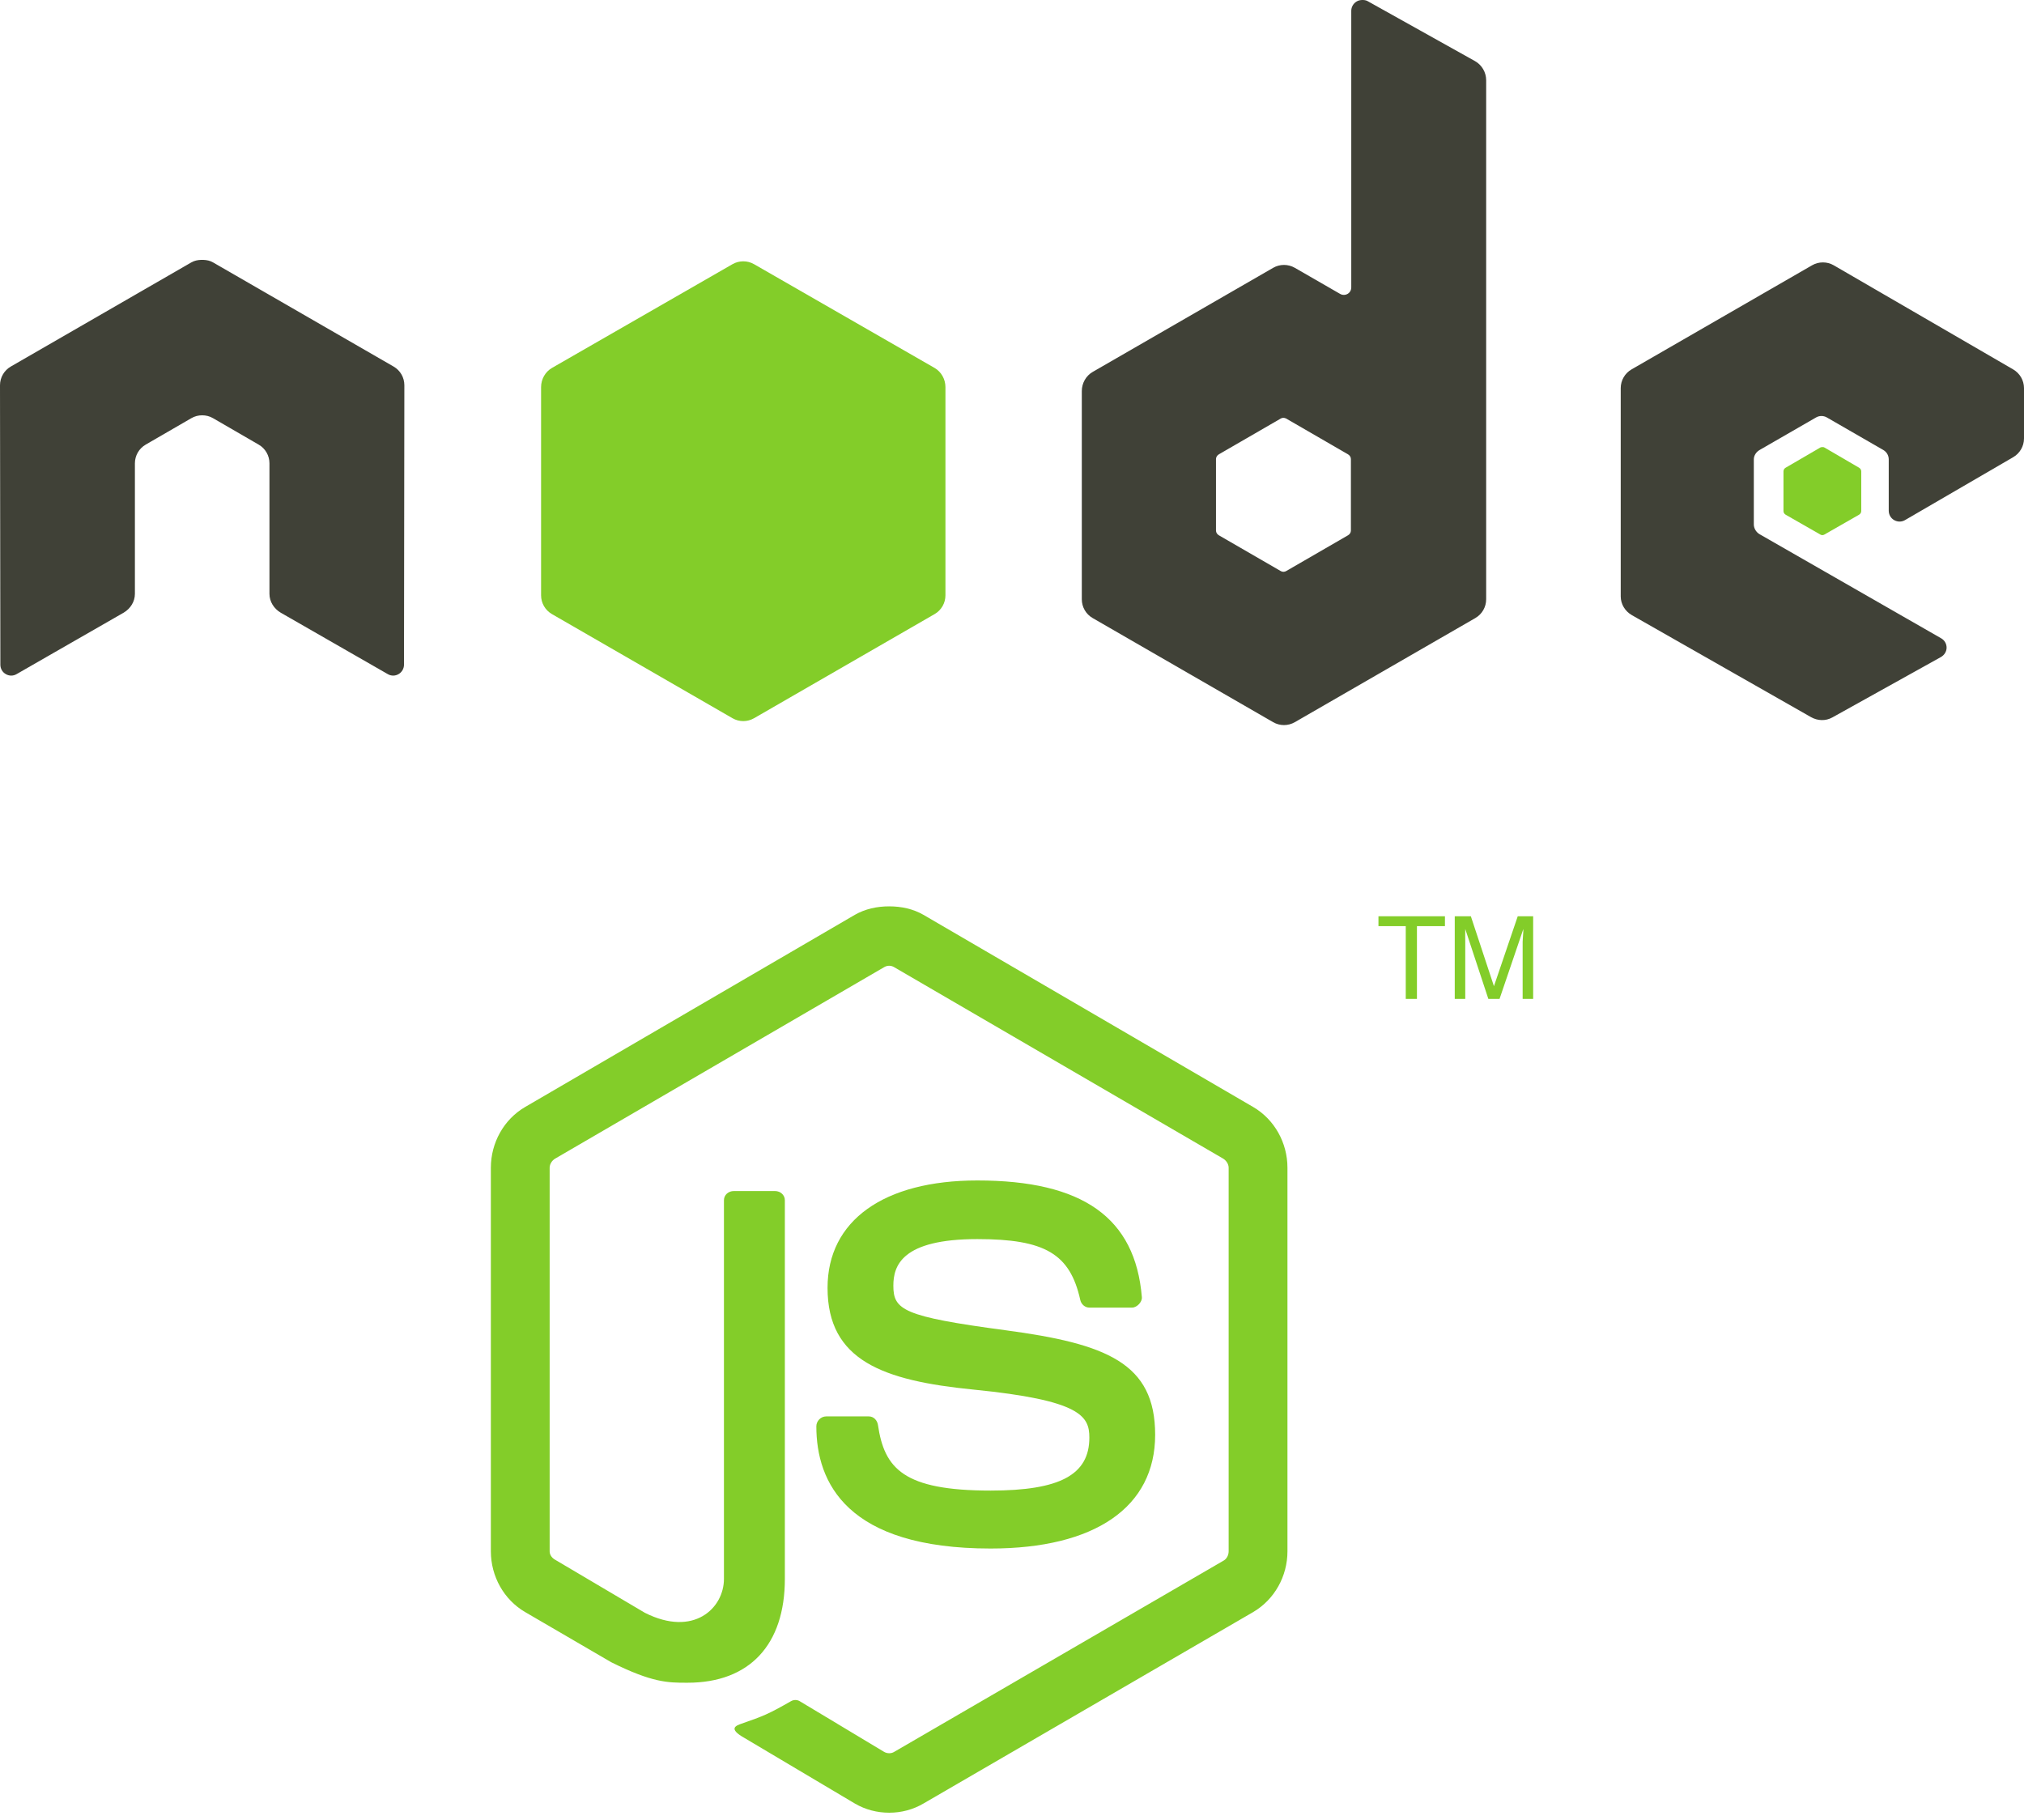 <svg width="129" height="116" viewBox="0 0 129 116" fill="none" xmlns="http://www.w3.org/2000/svg">
   <path fill-rule="evenodd" clip-rule="evenodd" d="M86.814 6.18725e-05C86.695 0.002 86.575 0.03 86.469 0.092C86.257 0.217 86.123 0.445 86.123 0.691V18.314C86.123 18.487 86.042 18.642 85.892 18.729C85.742 18.816 85.559 18.816 85.408 18.729L82.527 17.07C82.097 16.823 81.573 16.823 81.144 17.07L69.641 23.705C69.211 23.953 68.949 24.429 68.949 24.925V38.194C68.949 38.69 69.211 39.144 69.641 39.392L81.144 46.027C81.574 46.275 82.097 46.275 82.527 46.027L94.03 39.392C94.46 39.144 94.721 38.69 94.721 38.194V5.114C94.721 4.611 94.447 4.139 94.007 3.893L87.16 0.069C87.053 0.009 86.934 -0.001 86.814 0V6.18725e-05ZM12.817 16.563C12.598 16.572 12.392 16.61 12.195 16.724L0.692 23.359C0.263 23.607 0 24.058 0 24.557L0.023 42.364C0.023 42.612 0.151 42.842 0.369 42.963C0.582 43.091 0.847 43.091 1.06 42.963L7.884 39.047C8.316 38.79 8.598 38.344 8.598 37.849V29.533C8.598 29.037 8.86 28.581 9.29 28.335L12.195 26.653C12.411 26.528 12.644 26.469 12.886 26.469C13.123 26.469 13.367 26.528 13.578 26.653L16.482 28.335C16.913 28.581 17.174 29.037 17.174 29.533V37.849C17.174 38.344 17.459 38.793 17.888 39.047L24.712 42.963C24.926 43.091 25.191 43.091 25.404 42.963C25.615 42.842 25.749 42.612 25.749 42.364L25.772 24.557C25.772 24.058 25.512 23.607 25.081 23.359L13.578 16.724C13.383 16.61 13.176 16.572 12.955 16.563H12.817H12.817ZM116.183 16.724C115.943 16.724 115.707 16.785 115.491 16.909L103.988 23.543C103.559 23.791 103.297 24.245 103.297 24.741V38.01C103.297 38.509 103.578 38.962 104.011 39.208L115.422 45.704C115.844 45.945 116.358 45.963 116.782 45.727L123.698 41.88C123.917 41.758 124.066 41.531 124.067 41.281C124.068 41.031 123.938 40.807 123.721 40.682L112.149 34.048C111.932 33.924 111.78 33.674 111.78 33.426V29.279C111.78 29.031 111.934 28.804 112.149 28.68L115.745 26.607C115.959 26.483 116.222 26.483 116.437 26.607L120.033 28.68C120.248 28.804 120.379 29.031 120.379 29.279V32.55C120.379 32.799 120.509 33.026 120.724 33.149C120.94 33.273 121.201 33.274 121.416 33.149L128.308 29.141C128.736 28.893 129 28.438 129 27.943V24.741C129 24.246 128.737 23.791 128.308 23.543L116.875 16.909C116.659 16.784 116.423 16.725 116.183 16.724V16.724ZM81.789 26.63C81.849 26.63 81.92 26.645 81.974 26.676L85.915 28.956C86.022 29.018 86.1 29.133 86.1 29.256V33.817C86.1 33.941 86.023 34.055 85.915 34.117L81.974 36.397C81.866 36.459 81.735 36.459 81.628 36.397L77.686 34.117C77.579 34.055 77.501 33.941 77.501 33.817V29.256C77.501 29.133 77.579 29.019 77.686 28.956L81.628 26.676C81.682 26.645 81.729 26.631 81.789 26.631V26.63Z" fill="#404137"/>
   <path fill-rule="evenodd" clip-rule="evenodd" d="M47.372 16.655C47.133 16.655 46.895 16.716 46.681 16.84L35.178 23.451C34.748 23.699 34.486 24.176 34.486 24.672V37.941C34.486 38.437 34.748 38.891 35.178 39.139L46.681 45.773C47.111 46.022 47.634 46.022 48.064 45.773L59.567 39.139C59.996 38.891 60.258 38.437 60.258 37.941V24.672C60.258 24.176 59.997 23.699 59.567 23.451L48.064 16.84C47.849 16.716 47.612 16.655 47.372 16.655ZM116.16 28.496C116.114 28.496 116.063 28.496 116.022 28.519L113.809 29.809C113.726 29.856 113.67 29.944 113.67 30.04V32.574C113.67 32.669 113.726 32.756 113.809 32.804L116.022 34.071C116.105 34.119 116.193 34.119 116.275 34.071L118.488 32.804C118.57 32.757 118.627 32.669 118.627 32.574V30.04C118.627 29.944 118.57 29.857 118.488 29.809L116.275 28.519C116.234 28.495 116.206 28.496 116.16 28.496Z" fill="#83CD29"/>
   <path d="M54.484 58.306C55.148 57.927 55.898 57.766 56.67 57.766C57.442 57.766 58.198 57.927 58.856 58.306L79.87 70.553C81.23 71.347 82.056 72.837 82.056 74.425V98.873C82.056 100.461 81.23 101.947 79.87 102.745L58.856 114.947C58.185 115.339 57.448 115.532 56.67 115.532C55.903 115.532 55.155 115.339 54.484 114.947L47.435 110.76C46.389 110.169 46.912 109.98 47.256 109.859C48.654 109.37 48.934 109.271 50.424 108.418C50.579 108.331 50.799 108.323 50.959 108.418L56.358 111.66C56.554 111.768 56.802 111.768 56.982 111.66L77.996 99.459C78.192 99.346 78.308 99.107 78.308 98.873V74.425C78.308 74.186 78.151 73.961 77.951 73.84L56.982 61.638C56.788 61.524 56.554 61.524 56.358 61.638L35.389 73.84C35.186 73.957 35.032 74.193 35.032 74.425V98.873C35.032 99.107 35.187 99.303 35.389 99.414L41.1 102.79C44.219 104.364 46.141 102.491 46.141 100.629V76.496C46.141 76.155 46.428 75.911 46.766 75.911H49.398C49.73 75.911 50.023 76.155 50.023 76.496V100.629C50.023 104.831 47.769 107.248 43.821 107.248L43.767 107.248C42.578 107.248 41.584 107.248 38.958 105.942L33.471 102.745C32.111 101.953 31.285 100.461 31.285 98.873V74.425C31.285 72.837 32.111 71.343 33.471 70.553L54.484 58.306Z" fill="#83CD29"/>
   <path d="M87.856 59.027V58.397H92.094V59.027H90.309V63.664H89.596V59.027H87.856Z" fill="#83CD29"/>
   <path d="M92.719 63.664V58.397L93.745 58.396L95.217 62.854L96.734 58.396H97.716V63.664H97.046V60.557C97.046 60.449 97.043 60.264 97.046 60.017C97.053 59.764 97.091 59.49 97.091 59.207L95.574 63.664H94.86L93.388 59.207V59.342C93.388 59.472 93.379 59.705 93.388 59.973C93.393 60.235 93.388 60.431 93.388 60.558V63.664H92.719Z" fill="#83CD29"/>
   <path d="M52.744 82.079C52.744 77.806 56.308 75.236 62.291 75.236C69.016 75.236 72.355 77.612 72.776 82.665C72.792 82.839 72.712 82.985 72.597 83.115C72.481 83.237 72.319 83.34 72.151 83.34H69.43C69.148 83.34 68.907 83.121 68.85 82.845C68.197 79.911 66.603 78.973 62.291 78.973C57.464 78.973 56.938 80.673 56.938 81.945C56.938 83.485 57.559 83.911 64.076 84.781C70.525 85.641 73.624 86.87 73.624 91.445C73.624 96.059 69.788 98.694 63.139 98.694C53.954 98.694 52.03 94.473 52.03 90.904C52.03 90.565 52.319 90.274 52.655 90.274H55.376C55.68 90.274 55.908 90.515 55.956 90.814C56.365 93.602 57.586 95.001 63.139 95.001C67.56 95.001 69.43 93.992 69.43 91.625C69.43 90.26 68.894 89.242 62.024 88.563C56.281 87.99 52.744 86.716 52.744 82.079Z" fill="#83CD29"/>
</svg>
